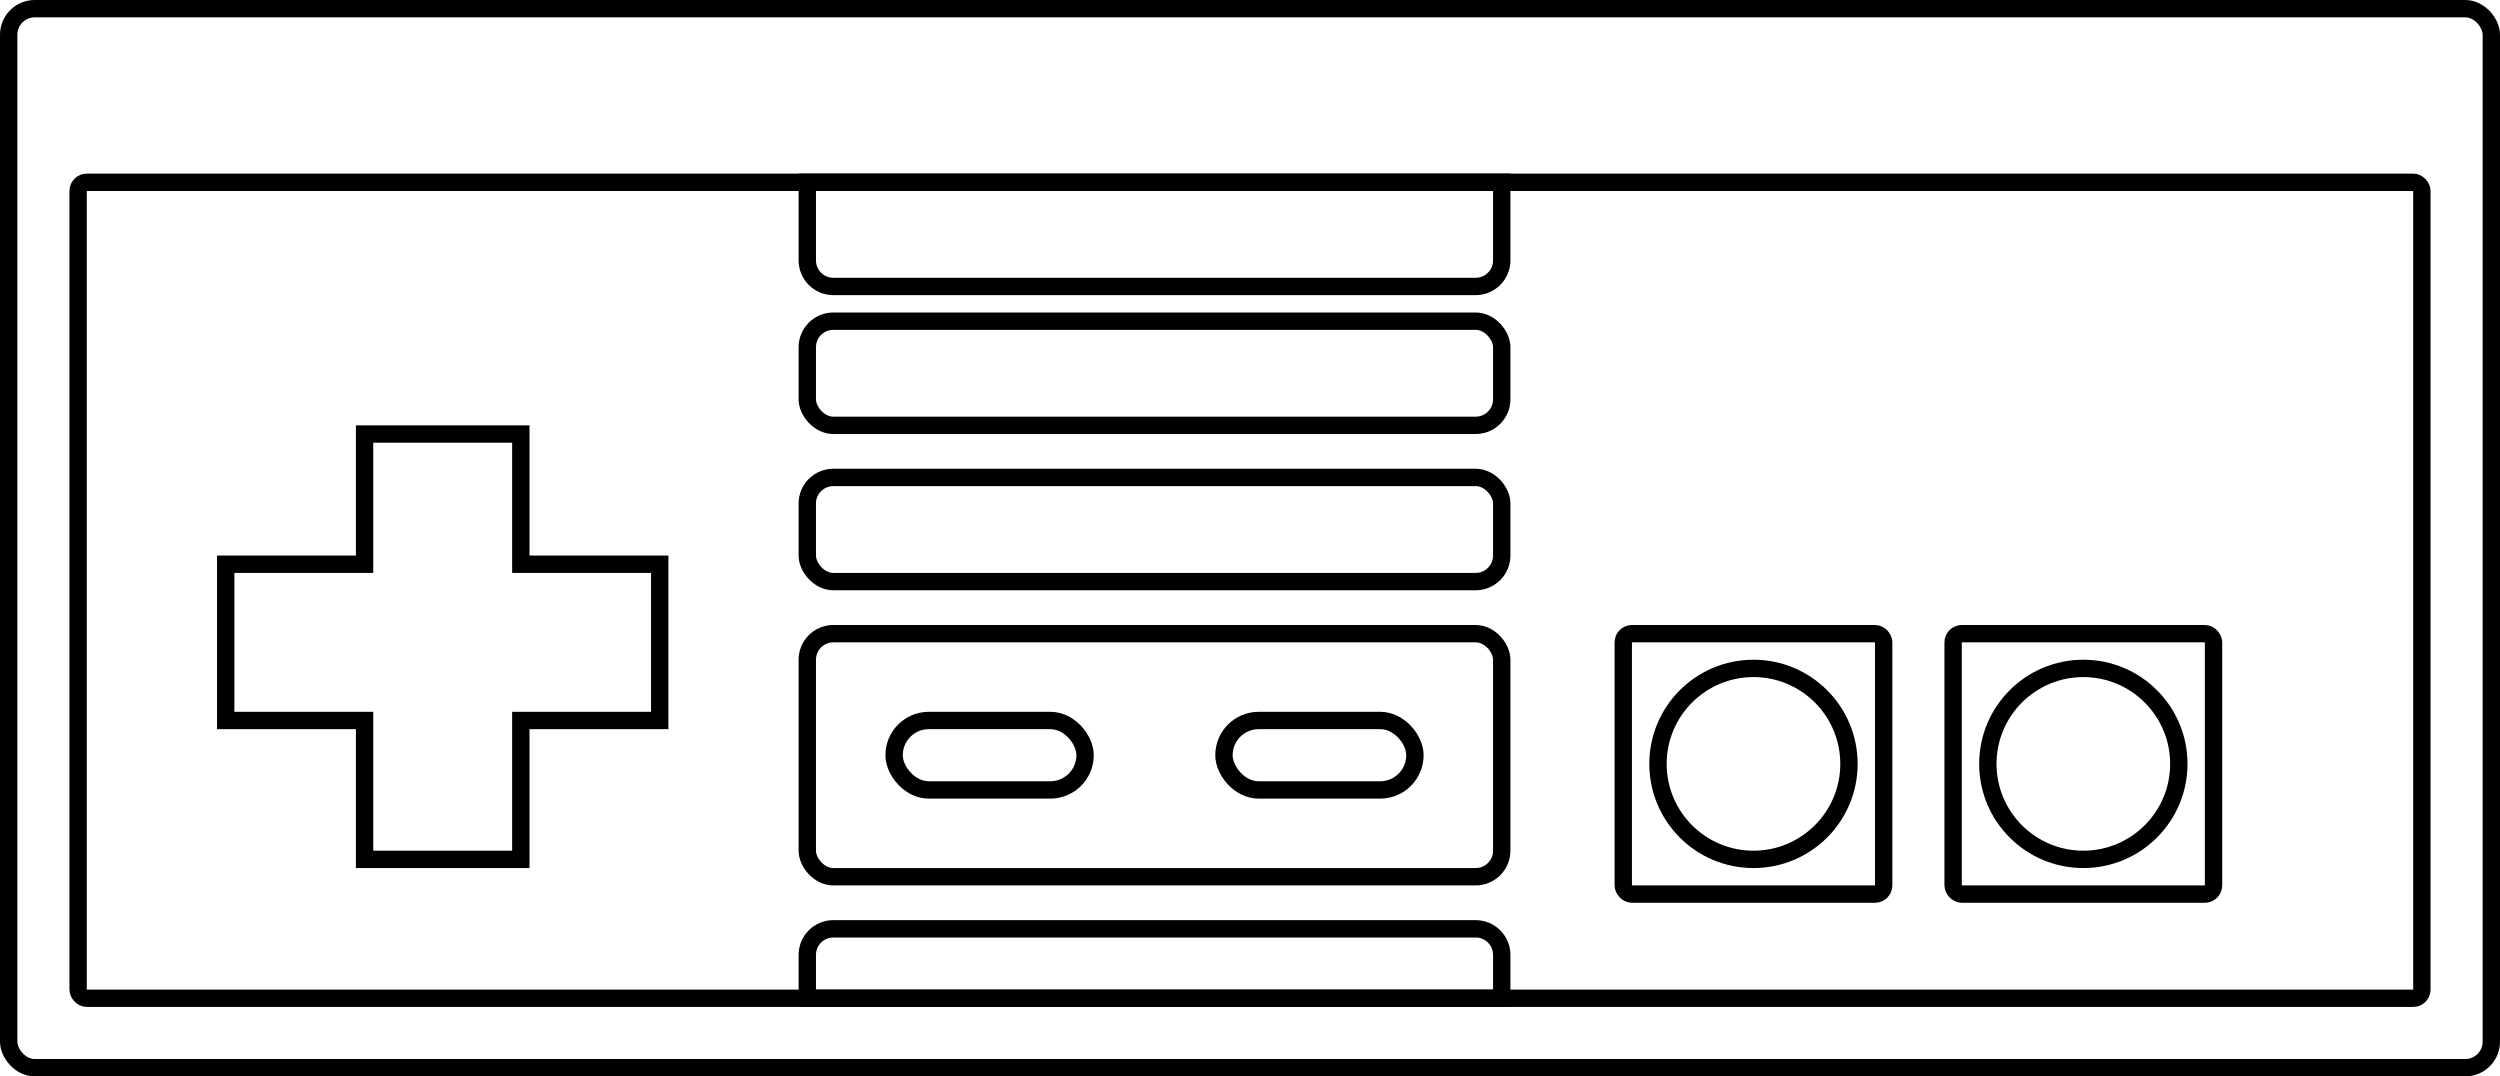 <svg width="144" height="62" viewBox="0 0 144 62" fill="none" xmlns="http://www.w3.org/2000/svg">
<rect x="0.5" y="0.5" width="143" height="61" rx="1.5" stroke="black"/>
<rect x="4.5" y="10.5" width="135" height="47" rx="0.5" stroke="black"/>
<rect x="51.5" y="41.5" width="11" height="4" rx="2" stroke="black"/>
<rect x="70.5" y="41.5" width="11" height="4" rx="2" stroke="black"/>
<rect x="93.5" y="36.5" width="15" height="15" rx="0.5" stroke="black"/>
<rect x="112.5" y="36.5" width="15" height="15" rx="0.5" stroke="black"/>
<circle cx="101" cy="44" r="5.5" stroke="black"/>
<circle cx="120" cy="44" r="5.5" stroke="black"/>
<rect x="46.5" y="36.5" width="40" height="14" rx="1.5" stroke="black"/>
<rect x="46.5" y="27.5" width="40" height="6" rx="1.5" stroke="black"/>
<rect x="46.5" y="18.5" width="40" height="6" rx="1.5" stroke="black"/>
<path d="M46.5 10.5H86.5V15C86.5 15.828 85.828 16.5 85 16.5H48C47.172 16.5 46.5 15.828 46.5 15V10.5Z" stroke="black"/>
<path d="M48 53.5H85C85.828 53.5 86.5 54.172 86.5 55V57.5H46.5V55C46.5 54.172 47.172 53.5 48 53.5Z" stroke="black"/>
<path d="M21 25V32.5H13V41.5H21V49.5H30V41.5H38V32.5H30V25H21Z" stroke="black"/>
</svg>
